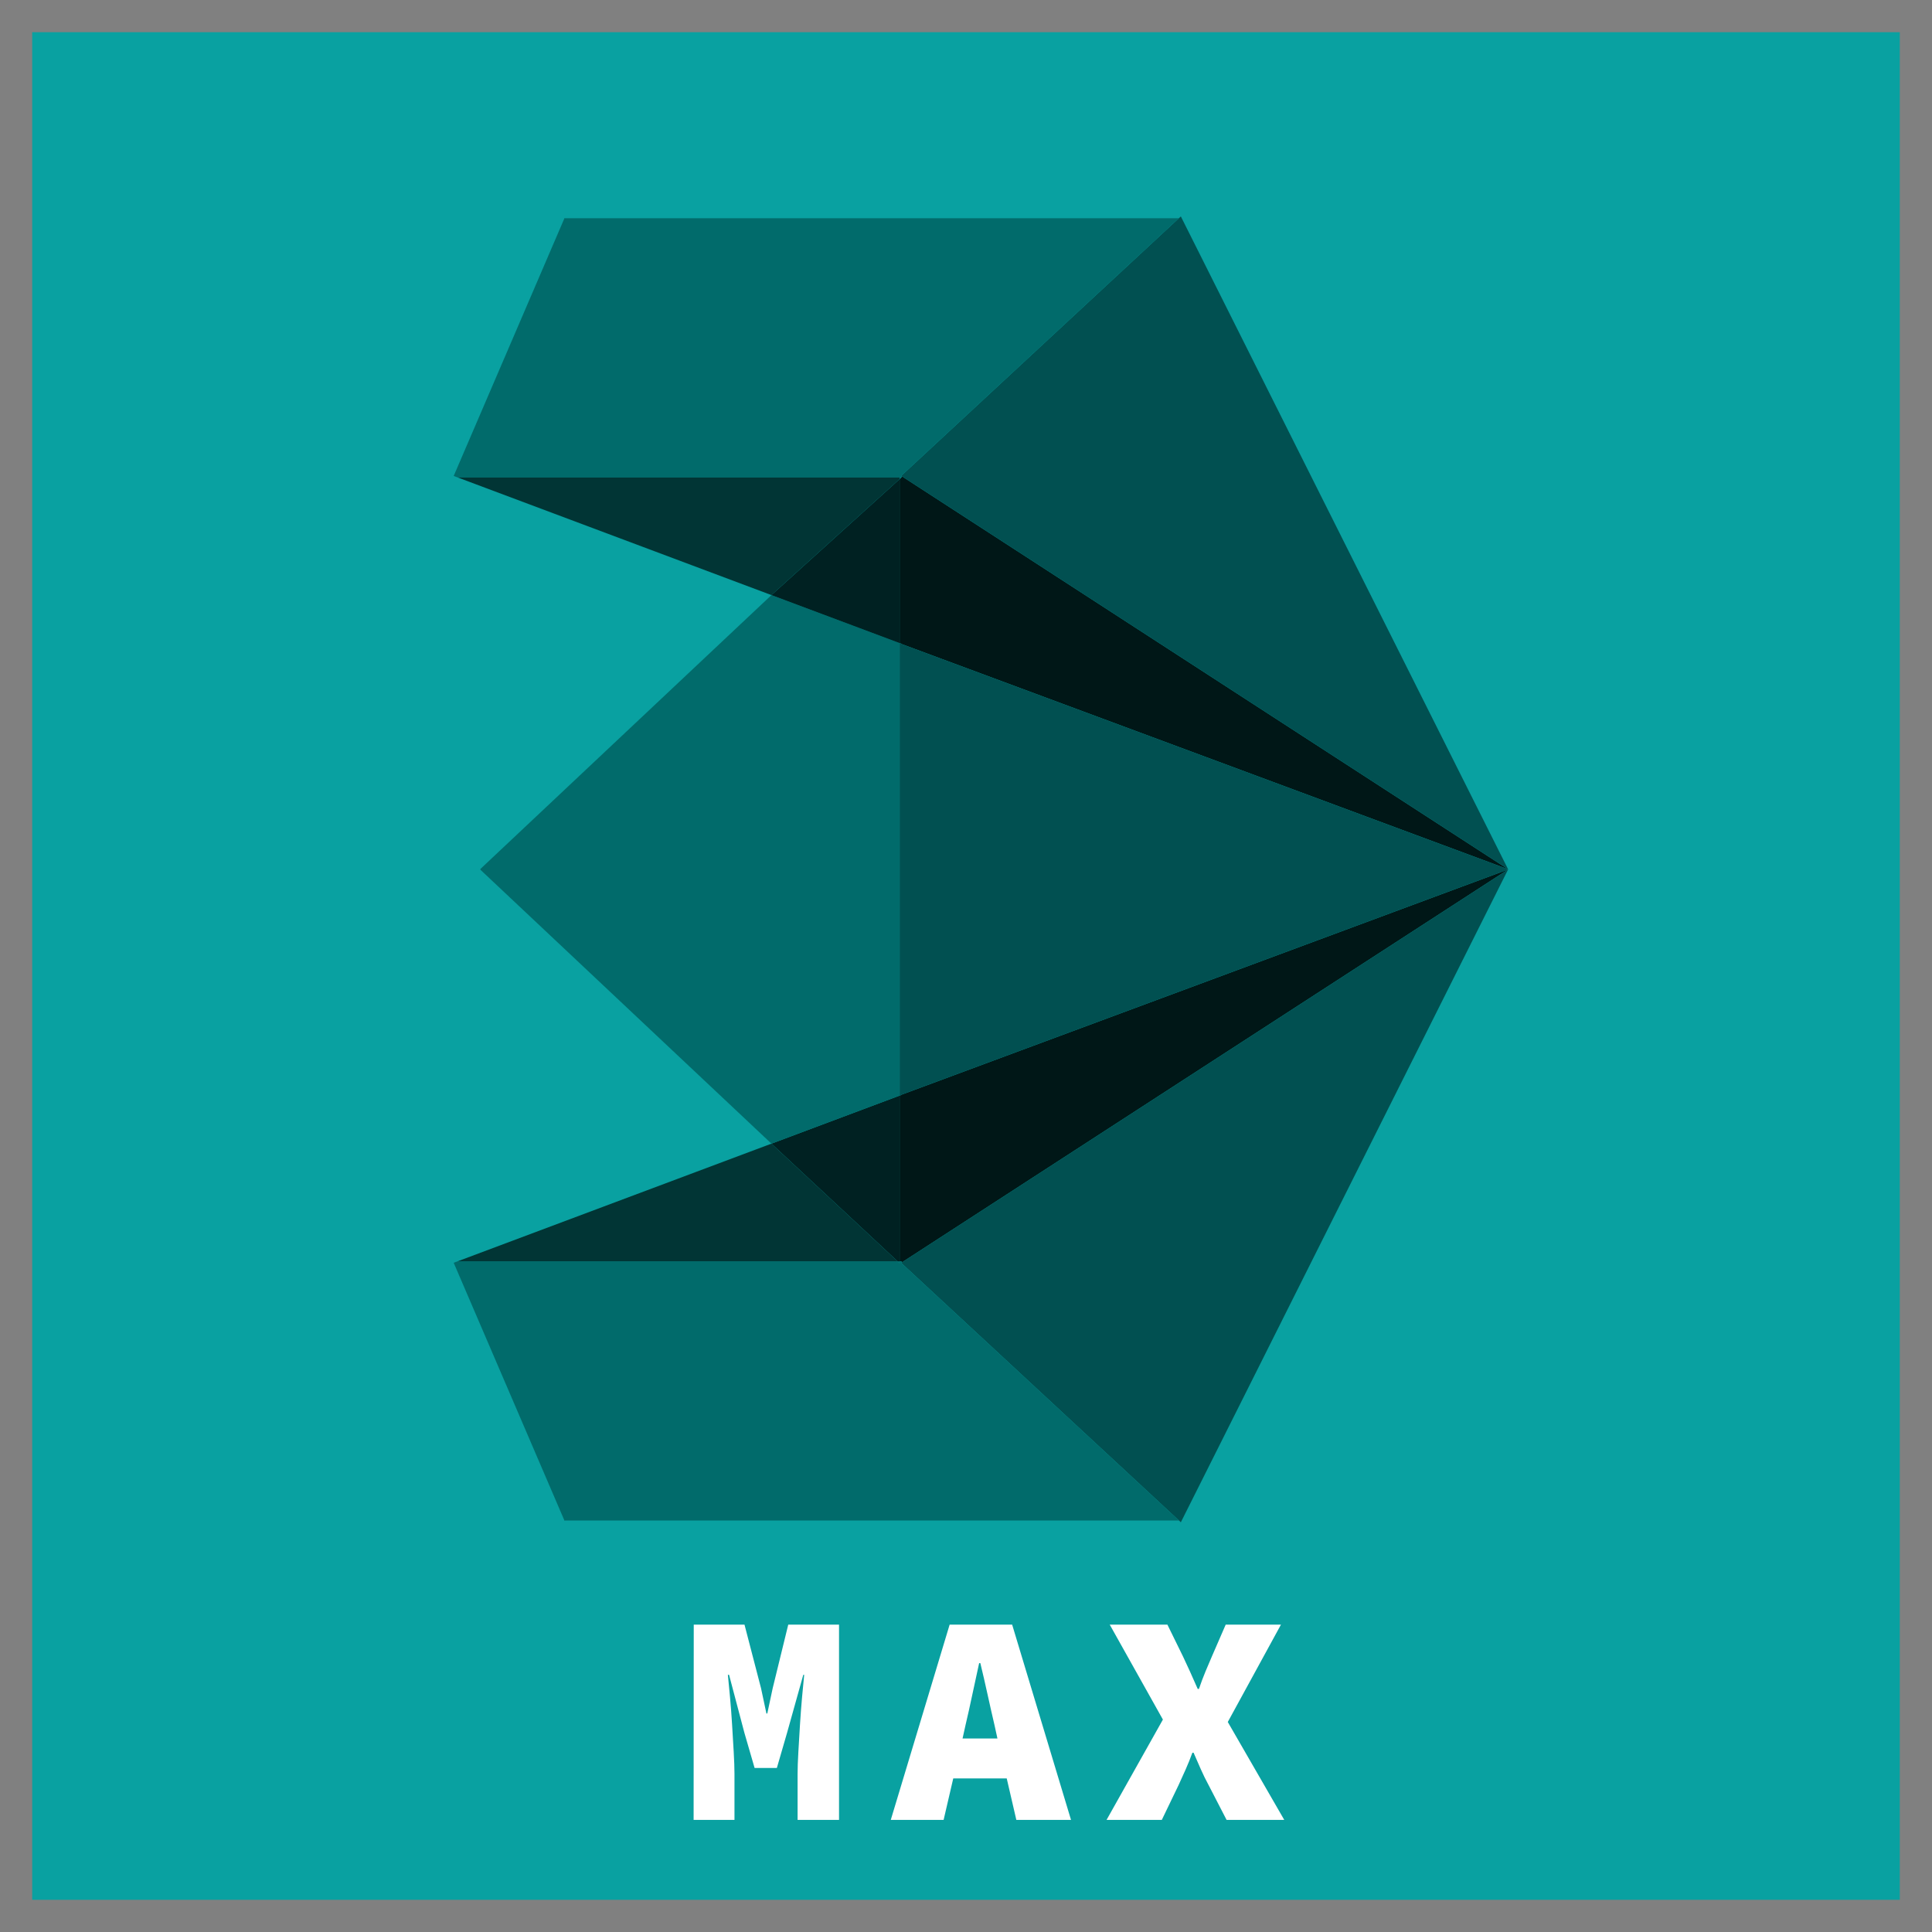 <?xml version="1.0" encoding="utf-8"?>
<!-- Generator: Adobe Illustrator 24.2.0, SVG Export Plug-In . SVG Version: 6.00 Build 0)  -->
<svg version="1.1" id="Layer_1" xmlns="http://www.w3.org/2000/svg" xmlns:xlink="http://www.w3.org/1999/xlink" x="0px" y="0px"
	 viewBox="0 0 600 600" style="enable-background:new 0 0 600 600;" xml:space="preserve">
<rect x="0" y="0" width="600" height="600" fill="#808080" stroke="none"/>
<style type="text/css">
	.st0{fill:#09A1A1;}
	.st1{fill:#001717;}
	.st2{fill:#015051;}
	.st3{fill:#016B6B;}
	.st4{fill:#002122;}
	.st5{fill:#013535;}
	.st6{fill:#FFFFFF;}
</style>
<g>
	<rect x="10" y="10" class="st0" width="580" height="580"/>
	<g>
		<g>
			<polygon class="st1" points="279.95,199.92 279.39,199.73 279.39,148.79 279.96,148.28 280.16,147.96 468.35,269.95 
				279.92,199.98 			"/>
			<polygon class="st1" points="279.95,340.05 279.92,339.99 468.35,270.03 280.14,392.01 279.96,391.73 279.39,391.73 
				279.39,340.25 			"/>
			<polygon class="st2" points="366.72,67.21 468.35,269.95 280.16,147.96 279.92,147.81 279.96,147.71 366.11,67.78 			"/>
			<polygon class="st2" points="468.35,270.03 366.72,472.76 366.15,472.21 279.96,392.27 279.92,392.17 280.14,392.01 			"/>
			<polygon class="st3" points="279.92,147.81 280.16,147.96 279.96,148.28 279.39,148.28 142.14,148.28 140.9,147.81 175.32,67.71 
				175.32,67.71 175.5,67.78 366.11,67.78 279.96,147.71 			"/>
			<polygon class="st3" points="279.96,148.28 279.39,148.79 279.39,148.28 			"/>
			<polygon class="st3" points="279.96,391.73 280.14,392.01 279.92,392.17 279.96,392.27 366.15,472.21 175.5,472.21 
				175.32,472.29 140.9,392.17 142.06,391.73 278.78,391.73 279.39,392.3 279.39,391.73 			"/>
			<polygon class="st2" points="279.92,199.98 468.35,269.95 468.35,270.03 279.92,339.99 279.95,340.05 279.39,340.25 
				279.39,340.07 279.39,270.14 279.39,269.87 279.39,199.94 279.39,199.73 279.95,199.92 			"/>
			<polygon class="st3" points="279.39,391.73 279.39,392.3 278.78,391.73 			"/>
			<polygon class="st4" points="279.39,340.25 279.39,391.73 278.78,391.73 239.58,355.17 			"/>
			<polygon class="st3" points="279.39,340.07 279.39,340.25 239.58,355.17 149.19,270.1 149.19,269.87 239.58,184.81 
				279.39,199.73 279.39,199.94 279.39,269.87 279.39,270.14 			"/>
			<polygon class="st4" points="279.39,148.79 279.39,199.73 239.58,184.81 			"/>
			<polygon class="st5" points="279.39,148.28 279.39,148.79 239.58,184.81 142.14,148.28 			"/>
			<polygon class="st5" points="278.78,391.73 142.06,391.73 239.58,355.17 			"/>
		</g>
	</g>
	<path class="st6" d="M215.45,504.54h15.76l5.14,19.78l1.67,7.83h0.27l1.67-7.83l4.84-19.78h15.77v60.64h-12.87v-14.27
		c0-1.81,0.08-4.09,0.24-6.85c0.16-2.78,0.34-5.63,0.51-8.58c0.18-2.95,0.41-5.81,0.65-8.54c0.26-2.74,0.47-5,0.65-6.81h-0.28
		l-5.04,18.01l-3.17,10.92h-6.91l-3.17-10.92l-4.76-18.01h-0.37c0.18,1.81,0.41,4.07,0.65,6.81c0.26,2.73,0.47,5.59,0.65,8.54
		c0.18,2.95,0.35,5.83,0.51,8.58c0.16,2.77,0.24,5.06,0.24,6.85v14.27h-12.69L215.45,504.54L215.45,504.54z"/>
	<path class="st6" d="M312.65,552.31h-16.61l-2.99,12.87h-16.41l18.28-60.64h19.41l18.28,60.64h-16.98L312.65,552.31z
		 M309.76,539.89l-0.92-4.19c-0.69-2.93-1.4-6.1-2.15-9.5c-0.75-3.43-1.5-6.65-2.24-9.7h-0.37c-0.69,3.11-1.38,6.36-2.11,9.74
		c-0.71,3.38-1.42,6.55-2.11,9.47l-0.93,4.19H309.76L309.76,539.89z"/>
	<path class="st6" d="M361.15,534.03l-16.51-29.48h17.91l4.84,9.88c0.69,1.44,1.4,2.97,2.15,4.63c0.75,1.65,1.55,3.46,2.42,5.45
		h0.38c0.69-1.99,1.36-3.82,2.05-5.45c0.69-1.65,1.34-3.19,1.97-4.63l4.29-9.88h17.16l-16.51,30.23l17.54,30.41h-17.91l-5.59-10.82
		c-0.87-1.61-1.67-3.23-2.38-4.84c-0.71-1.61-1.48-3.36-2.28-5.21h-0.37c-0.69,1.87-1.38,3.6-2.1,5.21
		c-0.71,1.62-1.44,3.23-2.19,4.84l-5.21,10.82h-17.16L361.15,534.03z"/>
</g>
</svg>
